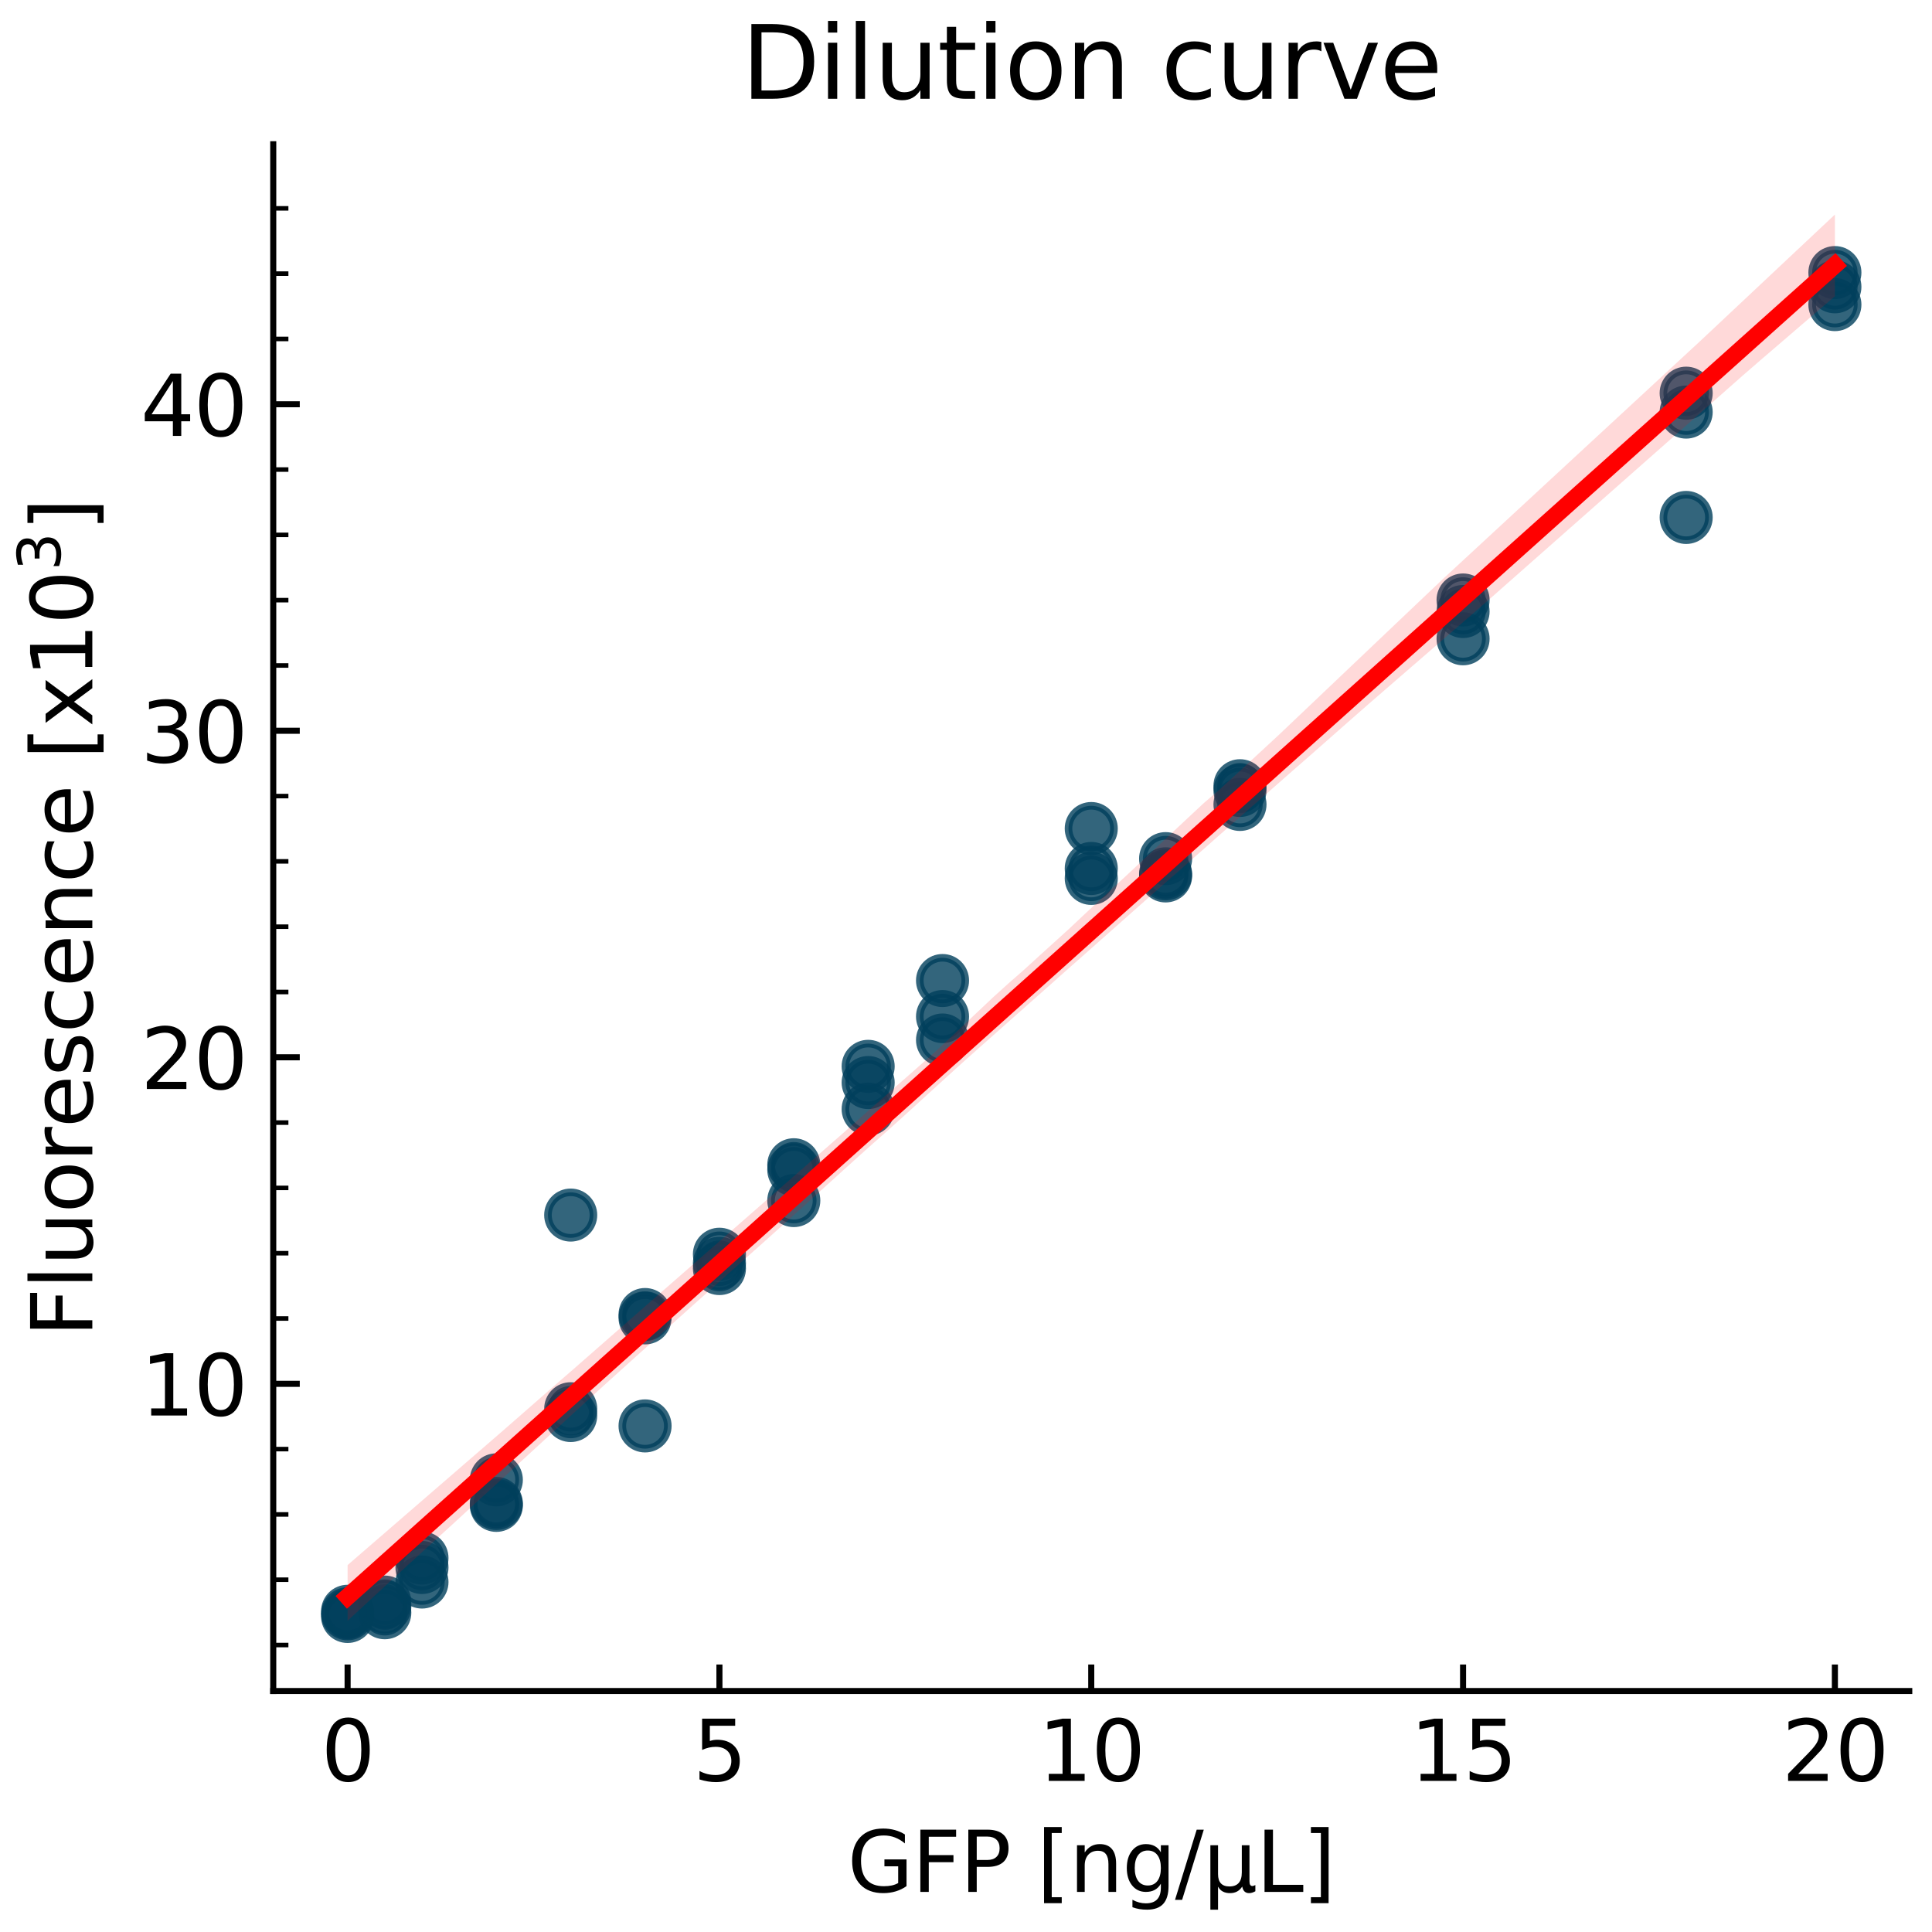 <?xml version="1.0" encoding="utf-8" standalone="no"?>
<!DOCTYPE svg PUBLIC "-//W3C//DTD SVG 1.1//EN"
  "http://www.w3.org/Graphics/SVG/1.1/DTD/svg11.dtd">
<svg xmlns:xlink="http://www.w3.org/1999/xlink" width="254.88pt" height="254.88pt" viewBox="0 0 254.88 254.88" xmlns="http://www.w3.org/2000/svg" version="1.1">
 <defs>
  <style type="text/css">*{stroke-linejoin: round; stroke-linecap: butt}</style>
 </defs>
 <g id="figure_1">
  <g id="patch_1">
   <path d="M 0 254.88 
L 254.88 254.88 
L 254.88 0 
L 0 0 
z
" style="fill: #ffffff"/>
  </g>
  <g id="axes_1">
   <g id="patch_2">
    <path d="M 36.048 223.088 
L 251.88 223.088 
L 251.88 19.03 
L 36.048 19.03 
z
" style="fill: #ffffff"/>
   </g>
   <g id="PathCollection_1">
    <defs>
     <path id="mff5ac38a58" d="M 0 3 
C 0.796 3 1.559 2.684 2.121 2.121 
C 2.684 1.559 3 0.796 3 0 
C 3 -0.796 2.684 -1.559 2.121 -2.121 
C 1.559 -2.684 0.796 -3 0 -3 
C -0.796 -3 -1.559 -2.684 -2.121 -2.121 
C -2.684 -1.559 -3 -0.796 -3 0 
C -3 0.796 -2.684 1.559 -2.121 2.121 
C -1.559 2.684 -0.796 3 0 3 
z
" style="stroke: #003f5c; stroke-opacity: 0.8"/>
    </defs>
    <g clip-path="url(#p0df5635670)">
     <use xlink:href="#mff5ac38a58" x="153.774" y="115.278" style="fill: #003f5c; fill-opacity: 0.8; stroke: #003f5c; stroke-opacity: 0.8"/>
     <use xlink:href="#mff5ac38a58" x="153.774" y="115.557" style="fill: #003f5c; fill-opacity: 0.8; stroke: #003f5c; stroke-opacity: 0.8"/>
     <use xlink:href="#mff5ac38a58" x="153.774" y="113.276" style="fill: #003f5c; fill-opacity: 0.8; stroke: #003f5c; stroke-opacity: 0.8"/>
     <use xlink:href="#mff5ac38a58" x="193.016" y="79.155" style="fill: #003f5c; fill-opacity: 0.8; stroke: #003f5c; stroke-opacity: 0.8"/>
     <use xlink:href="#mff5ac38a58" x="193.016" y="84.271" style="fill: #003f5c; fill-opacity: 0.8; stroke: #003f5c; stroke-opacity: 0.8"/>
     <use xlink:href="#mff5ac38a58" x="193.016" y="80.675" style="fill: #003f5c; fill-opacity: 0.8; stroke: #003f5c; stroke-opacity: 0.8"/>
     <use xlink:href="#mff5ac38a58" x="242.069" y="40.185" style="fill: #003f5c; fill-opacity: 0.8; stroke: #003f5c; stroke-opacity: 0.8"/>
     <use xlink:href="#mff5ac38a58" x="242.069" y="37.835" style="fill: #003f5c; fill-opacity: 0.8; stroke: #003f5c; stroke-opacity: 0.8"/>
     <use xlink:href="#mff5ac38a58" x="242.069" y="35.961" style="fill: #003f5c; fill-opacity: 0.8; stroke: #003f5c; stroke-opacity: 0.8"/>
     <use xlink:href="#mff5ac38a58" x="163.585" y="104.28" style="fill: #003f5c; fill-opacity: 0.8; stroke: #003f5c; stroke-opacity: 0.8"/>
     <use xlink:href="#mff5ac38a58" x="163.585" y="106.125" style="fill: #003f5c; fill-opacity: 0.8; stroke: #003f5c; stroke-opacity: 0.8"/>
     <use xlink:href="#mff5ac38a58" x="163.585" y="103.658" style="fill: #003f5c; fill-opacity: 0.8; stroke: #003f5c; stroke-opacity: 0.8"/>
     <use xlink:href="#mff5ac38a58" x="222.448" y="68.264" style="fill: #003f5c; fill-opacity: 0.8; stroke: #003f5c; stroke-opacity: 0.8"/>
     <use xlink:href="#mff5ac38a58" x="222.448" y="51.871" style="fill: #003f5c; fill-opacity: 0.8; stroke: #003f5c; stroke-opacity: 0.8"/>
     <use xlink:href="#mff5ac38a58" x="222.448" y="54.365" style="fill: #003f5c; fill-opacity: 0.8; stroke: #003f5c; stroke-opacity: 0.8"/>
     <use xlink:href="#mff5ac38a58" x="45.858" y="213.252" style="fill: #003f5c; fill-opacity: 0.8; stroke: #003f5c; stroke-opacity: 0.8"/>
     <use xlink:href="#mff5ac38a58" x="50.764" y="212.761" style="fill: #003f5c; fill-opacity: 0.8; stroke: #003f5c; stroke-opacity: 0.8"/>
     <use xlink:href="#mff5ac38a58" x="55.669" y="208.71" style="fill: #003f5c; fill-opacity: 0.8; stroke: #003f5c; stroke-opacity: 0.8"/>
     <use xlink:href="#mff5ac38a58" x="65.479" y="198.597" style="fill: #003f5c; fill-opacity: 0.8; stroke: #003f5c; stroke-opacity: 0.8"/>
     <use xlink:href="#mff5ac38a58" x="75.29" y="160.299" style="fill: #003f5c; fill-opacity: 0.8; stroke: #003f5c; stroke-opacity: 0.8"/>
     <use xlink:href="#mff5ac38a58" x="85.1" y="173.42" style="fill: #003f5c; fill-opacity: 0.8; stroke: #003f5c; stroke-opacity: 0.8"/>
     <use xlink:href="#mff5ac38a58" x="94.911" y="166.651" style="fill: #003f5c; fill-opacity: 0.8; stroke: #003f5c; stroke-opacity: 0.8"/>
     <use xlink:href="#mff5ac38a58" x="104.722" y="158.386" style="fill: #003f5c; fill-opacity: 0.8; stroke: #003f5c; stroke-opacity: 0.8"/>
     <use xlink:href="#mff5ac38a58" x="114.532" y="146.321" style="fill: #003f5c; fill-opacity: 0.8; stroke: #003f5c; stroke-opacity: 0.8"/>
     <use xlink:href="#mff5ac38a58" x="124.343" y="137.205" style="fill: #003f5c; fill-opacity: 0.8; stroke: #003f5c; stroke-opacity: 0.8"/>
     <use xlink:href="#mff5ac38a58" x="143.964" y="114.572" style="fill: #003f5c; fill-opacity: 0.8; stroke: #003f5c; stroke-opacity: 0.8"/>
     <use xlink:href="#mff5ac38a58" x="45.858" y="212.57" style="fill: #003f5c; fill-opacity: 0.8; stroke: #003f5c; stroke-opacity: 0.8"/>
     <use xlink:href="#mff5ac38a58" x="50.764" y="211.992" style="fill: #003f5c; fill-opacity: 0.8; stroke: #003f5c; stroke-opacity: 0.8"/>
     <use xlink:href="#mff5ac38a58" x="55.669" y="206.792" style="fill: #003f5c; fill-opacity: 0.8; stroke: #003f5c; stroke-opacity: 0.8"/>
     <use xlink:href="#mff5ac38a58" x="65.479" y="198.345" style="fill: #003f5c; fill-opacity: 0.8; stroke: #003f5c; stroke-opacity: 0.8"/>
     <use xlink:href="#mff5ac38a58" x="75.29" y="186.743" style="fill: #003f5c; fill-opacity: 0.8; stroke: #003f5c; stroke-opacity: 0.8"/>
     <use xlink:href="#mff5ac38a58" x="85.1" y="173.862" style="fill: #003f5c; fill-opacity: 0.8; stroke: #003f5c; stroke-opacity: 0.8"/>
     <use xlink:href="#mff5ac38a58" x="94.911" y="165.467" style="fill: #003f5c; fill-opacity: 0.8; stroke: #003f5c; stroke-opacity: 0.8"/>
     <use xlink:href="#mff5ac38a58" x="104.722" y="154.33" style="fill: #003f5c; fill-opacity: 0.8; stroke: #003f5c; stroke-opacity: 0.8"/>
     <use xlink:href="#mff5ac38a58" x="114.532" y="142.816" style="fill: #003f5c; fill-opacity: 0.8; stroke: #003f5c; stroke-opacity: 0.8"/>
     <use xlink:href="#mff5ac38a58" x="124.343" y="134.109" style="fill: #003f5c; fill-opacity: 0.8; stroke: #003f5c; stroke-opacity: 0.8"/>
     <use xlink:href="#mff5ac38a58" x="143.964" y="115.882" style="fill: #003f5c; fill-opacity: 0.8; stroke: #003f5c; stroke-opacity: 0.8"/>
     <use xlink:href="#mff5ac38a58" x="45.858" y="212.898" style="fill: #003f5c; fill-opacity: 0.8; stroke: #003f5c; stroke-opacity: 0.8"/>
     <use xlink:href="#mff5ac38a58" x="50.764" y="211.358" style="fill: #003f5c; fill-opacity: 0.8; stroke: #003f5c; stroke-opacity: 0.8"/>
     <use xlink:href="#mff5ac38a58" x="55.669" y="205.541" style="fill: #003f5c; fill-opacity: 0.8; stroke: #003f5c; stroke-opacity: 0.8"/>
     <use xlink:href="#mff5ac38a58" x="65.479" y="195.231" style="fill: #003f5c; fill-opacity: 0.8; stroke: #003f5c; stroke-opacity: 0.8"/>
     <use xlink:href="#mff5ac38a58" x="75.29" y="185.85" style="fill: #003f5c; fill-opacity: 0.8; stroke: #003f5c; stroke-opacity: 0.8"/>
     <use xlink:href="#mff5ac38a58" x="85.1" y="188.115" style="fill: #003f5c; fill-opacity: 0.8; stroke: #003f5c; stroke-opacity: 0.8"/>
     <use xlink:href="#mff5ac38a58" x="94.911" y="167.354" style="fill: #003f5c; fill-opacity: 0.8; stroke: #003f5c; stroke-opacity: 0.8"/>
     <use xlink:href="#mff5ac38a58" x="104.722" y="153.661" style="fill: #003f5c; fill-opacity: 0.8; stroke: #003f5c; stroke-opacity: 0.8"/>
     <use xlink:href="#mff5ac38a58" x="114.532" y="140.678" style="fill: #003f5c; fill-opacity: 0.8; stroke: #003f5c; stroke-opacity: 0.8"/>
     <use xlink:href="#mff5ac38a58" x="124.343" y="129.358" style="fill: #003f5c; fill-opacity: 0.8; stroke: #003f5c; stroke-opacity: 0.8"/>
     <use xlink:href="#mff5ac38a58" x="143.964" y="109.305" style="fill: #003f5c; fill-opacity: 0.8; stroke: #003f5c; stroke-opacity: 0.8"/>
    </g>
   </g>
   <g id="PolyCollection_1">
    <path d="M 45.858 206.471 
L 45.858 213.813 
L 47.84 211.984 
L 49.822 210.151 
L 51.804 208.318 
L 53.786 206.485 
L 55.768 204.676 
L 57.75 202.872 
L 59.732 201.068 
L 61.714 199.24 
L 63.696 197.416 
L 65.678 195.607 
L 67.66 193.787 
L 69.641 191.967 
L 71.623 190.146 
L 73.605 188.326 
L 75.587 186.505 
L 77.569 184.685 
L 79.551 182.882 
L 81.533 181.095 
L 83.515 179.309 
L 85.497 177.523 
L 87.479 175.736 
L 89.461 173.95 
L 91.443 172.17 
L 93.425 170.399 
L 95.406 168.633 
L 97.388 166.869 
L 99.37 165.104 
L 101.352 163.34 
L 103.334 161.548 
L 105.316 159.755 
L 107.298 157.961 
L 109.28 156.168 
L 111.262 154.375 
L 113.244 152.581 
L 115.226 150.808 
L 117.208 149.057 
L 119.19 147.277 
L 121.172 145.472 
L 123.153 143.667 
L 125.135 141.862 
L 127.117 140.068 
L 129.099 138.296 
L 131.081 136.539 
L 133.063 134.782 
L 135.045 133.025 
L 137.027 131.268 
L 139.009 129.51 
L 140.991 127.744 
L 142.973 125.996 
L 144.955 124.24 
L 146.937 122.483 
L 148.919 120.726 
L 150.9 118.969 
L 152.882 117.212 
L 154.864 115.467 
L 156.846 113.724 
L 158.828 111.981 
L 160.81 110.226 
L 162.792 108.484 
L 164.774 106.742 
L 166.756 105 
L 168.738 103.258 
L 170.72 101.516 
L 172.702 99.783 
L 174.684 98.041 
L 176.666 96.291 
L 178.648 94.549 
L 180.629 92.813 
L 182.611 91.095 
L 184.593 89.378 
L 186.575 87.66 
L 188.557 85.943 
L 190.539 84.225 
L 192.521 82.508 
L 194.503 80.791 
L 196.485 79.057 
L 198.467 77.308 
L 200.449 75.558 
L 202.431 73.808 
L 204.413 72.058 
L 206.394 70.308 
L 208.376 68.558 
L 210.358 66.808 
L 212.34 65.058 
L 214.322 63.308 
L 216.304 61.558 
L 218.286 59.808 
L 220.268 58.059 
L 222.25 56.309 
L 224.232 54.559 
L 226.214 52.809 
L 228.196 51.059 
L 230.178 49.309 
L 232.16 47.595 
L 234.141 45.892 
L 236.123 44.19 
L 238.105 42.487 
L 240.087 40.785 
L 242.069 39.082 
L 242.069 28.306 
L 242.069 28.306 
L 240.087 30.167 
L 238.105 32.029 
L 236.123 33.89 
L 234.141 35.752 
L 232.16 37.613 
L 230.178 39.475 
L 228.196 41.336 
L 226.214 43.198 
L 224.232 45.058 
L 222.25 46.89 
L 220.268 48.723 
L 218.286 50.556 
L 216.304 52.389 
L 214.322 54.222 
L 212.34 56.055 
L 210.358 57.888 
L 208.376 59.721 
L 206.394 61.554 
L 204.413 63.386 
L 202.431 65.219 
L 200.449 67.052 
L 198.467 68.885 
L 196.485 70.718 
L 194.503 72.551 
L 192.521 74.384 
L 190.539 76.217 
L 188.557 78.092 
L 186.575 79.975 
L 184.593 81.858 
L 182.611 83.742 
L 180.629 85.625 
L 178.648 87.509 
L 176.666 89.392 
L 174.684 91.275 
L 172.702 93.159 
L 170.72 95.042 
L 168.738 96.925 
L 166.756 98.762 
L 164.774 100.59 
L 162.792 102.417 
L 160.81 104.234 
L 158.828 105.932 
L 156.846 107.781 
L 154.864 109.639 
L 152.882 111.496 
L 150.9 113.354 
L 148.919 115.21 
L 146.937 117.038 
L 144.955 118.866 
L 142.973 120.715 
L 140.991 122.582 
L 139.009 124.376 
L 137.027 126.176 
L 135.045 127.983 
L 133.063 129.717 
L 131.081 131.507 
L 129.099 133.378 
L 127.117 135.248 
L 125.135 137.119 
L 123.153 138.96 
L 121.172 140.718 
L 119.19 142.464 
L 117.208 144.201 
L 115.226 145.938 
L 113.244 147.694 
L 111.262 149.459 
L 109.28 151.193 
L 107.298 152.927 
L 105.316 154.66 
L 103.334 156.394 
L 101.352 158.127 
L 99.37 159.861 
L 97.388 161.594 
L 95.406 163.327 
L 93.425 165.062 
L 91.443 166.795 
L 89.461 168.529 
L 87.479 170.262 
L 85.497 171.998 
L 83.515 173.735 
L 81.533 175.472 
L 79.551 177.21 
L 77.569 178.947 
L 75.587 180.684 
L 73.605 182.403 
L 71.623 184.131 
L 69.641 185.864 
L 67.66 187.597 
L 65.678 189.327 
L 63.696 191.041 
L 61.714 192.755 
L 59.732 194.47 
L 57.75 196.184 
L 55.768 197.899 
L 53.786 199.613 
L 51.804 201.328 
L 49.822 203.042 
L 47.84 204.757 
L 45.858 206.471 
z
" clip-path="url(#p0df5635670)" style="fill: #ff0000; fill-opacity: 0.15"/>
   </g>
   <g id="matplotlib.axis_1">
    <g id="xtick_1">
     <g id="line2d_1">
      <defs>
       <path id="mcb375a2027" d="M 0 0 
L 0 -3.5 
" style="stroke: #000000; stroke-width: 0.8"/>
      </defs>
      <g>
       <use xlink:href="#mcb375a2027" x="45.858" y="223.088" style="stroke: #000000; stroke-width: 0.8"/>
      </g>
     </g>
     <g id="text_1">
      <!-- 0 -->
      <g transform="translate(42.359 234.946) scale(0.11 -0.11)">
       <defs>
        <path id="DejaVuSans-30" d="M 2034 4250 
Q 1547 4250 1301 3770 
Q 1056 3291 1056 2328 
Q 1056 1369 1301 889 
Q 1547 409 2034 409 
Q 2525 409 2770 889 
Q 3016 1369 3016 2328 
Q 3016 3291 2770 3770 
Q 2525 4250 2034 4250 
z
M 2034 4750 
Q 2819 4750 3233 4129 
Q 3647 3509 3647 2328 
Q 3647 1150 3233 529 
Q 2819 -91 2034 -91 
Q 1250 -91 836 529 
Q 422 1150 422 2328 
Q 422 3509 836 4129 
Q 1250 4750 2034 4750 
z
" transform="scale(0.016)"/>
       </defs>
       <use xlink:href="#DejaVuSans-30"/>
      </g>
     </g>
    </g>
    <g id="xtick_2">
     <g id="line2d_2">
      <g>
       <use xlink:href="#mcb375a2027" x="94.911" y="223.088" style="stroke: #000000; stroke-width: 0.8"/>
      </g>
     </g>
     <g id="text_2">
      <!-- 5 -->
      <g transform="translate(91.412 234.946) scale(0.11 -0.11)">
       <defs>
        <path id="DejaVuSans-35" d="M 691 4666 
L 3169 4666 
L 3169 4134 
L 1269 4134 
L 1269 2991 
Q 1406 3038 1543 3061 
Q 1681 3084 1819 3084 
Q 2600 3084 3056 2656 
Q 3513 2228 3513 1497 
Q 3513 744 3044 326 
Q 2575 -91 1722 -91 
Q 1428 -91 1123 -41 
Q 819 9 494 109 
L 494 744 
Q 775 591 1075 516 
Q 1375 441 1709 441 
Q 2250 441 2565 725 
Q 2881 1009 2881 1497 
Q 2881 1984 2565 2268 
Q 2250 2553 1709 2553 
Q 1456 2553 1204 2497 
Q 953 2441 691 2322 
L 691 4666 
z
" transform="scale(0.016)"/>
       </defs>
       <use xlink:href="#DejaVuSans-35"/>
      </g>
     </g>
    </g>
    <g id="xtick_3">
     <g id="line2d_3">
      <g>
       <use xlink:href="#mcb375a2027" x="143.964" y="223.088" style="stroke: #000000; stroke-width: 0.8"/>
      </g>
     </g>
     <g id="text_3">
      <!-- 10 -->
      <g transform="translate(136.965 234.946) scale(0.11 -0.11)">
       <defs>
        <path id="DejaVuSans-31" d="M 794 531 
L 1825 531 
L 1825 4091 
L 703 3866 
L 703 4441 
L 1819 4666 
L 2450 4666 
L 2450 531 
L 3481 531 
L 3481 0 
L 794 0 
L 794 531 
z
" transform="scale(0.016)"/>
       </defs>
       <use xlink:href="#DejaVuSans-31"/>
       <use xlink:href="#DejaVuSans-30" x="63.623"/>
      </g>
     </g>
    </g>
    <g id="xtick_4">
     <g id="line2d_4">
      <g>
       <use xlink:href="#mcb375a2027" x="193.016" y="223.088" style="stroke: #000000; stroke-width: 0.8"/>
      </g>
     </g>
     <g id="text_4">
      <!-- 15 -->
      <g transform="translate(186.018 234.946) scale(0.11 -0.11)">
       <use xlink:href="#DejaVuSans-31"/>
       <use xlink:href="#DejaVuSans-35" x="63.623"/>
      </g>
     </g>
    </g>
    <g id="xtick_5">
     <g id="line2d_5">
      <g>
       <use xlink:href="#mcb375a2027" x="242.069" y="223.088" style="stroke: #000000; stroke-width: 0.8"/>
      </g>
     </g>
     <g id="text_5">
      <!-- 20 -->
      <g transform="translate(235.07 234.946) scale(0.11 -0.11)">
       <defs>
        <path id="DejaVuSans-32" d="M 1228 531 
L 3431 531 
L 3431 0 
L 469 0 
L 469 531 
Q 828 903 1448 1529 
Q 2069 2156 2228 2338 
Q 2531 2678 2651 2914 
Q 2772 3150 2772 3378 
Q 2772 3750 2511 3984 
Q 2250 4219 1831 4219 
Q 1534 4219 1204 4116 
Q 875 4013 500 3803 
L 500 4441 
Q 881 4594 1212 4672 
Q 1544 4750 1819 4750 
Q 2544 4750 2975 4387 
Q 3406 4025 3406 3419 
Q 3406 3131 3298 2873 
Q 3191 2616 2906 2266 
Q 2828 2175 2409 1742 
Q 1991 1309 1228 531 
z
" transform="scale(0.016)"/>
       </defs>
       <use xlink:href="#DejaVuSans-32"/>
       <use xlink:href="#DejaVuSans-30" x="63.623"/>
      </g>
     </g>
    </g>
    <g id="text_6">
     <!-- GFP [ng/µL] -->
     <g transform="translate(111.789 249.592) scale(0.11 -0.11)">
      <defs>
       <path id="DejaVuSans-47" d="M 3809 666 
L 3809 1919 
L 2778 1919 
L 2778 2438 
L 4434 2438 
L 4434 434 
Q 4069 175 3628 42 
Q 3188 -91 2688 -91 
Q 1594 -91 976 548 
Q 359 1188 359 2328 
Q 359 3472 976 4111 
Q 1594 4750 2688 4750 
Q 3144 4750 3555 4637 
Q 3966 4525 4313 4306 
L 4313 3634 
Q 3963 3931 3569 4081 
Q 3175 4231 2741 4231 
Q 1884 4231 1454 3753 
Q 1025 3275 1025 2328 
Q 1025 1384 1454 906 
Q 1884 428 2741 428 
Q 3075 428 3337 486 
Q 3600 544 3809 666 
z
" transform="scale(0.016)"/>
       <path id="DejaVuSans-46" d="M 628 4666 
L 3309 4666 
L 3309 4134 
L 1259 4134 
L 1259 2759 
L 3109 2759 
L 3109 2228 
L 1259 2228 
L 1259 0 
L 628 0 
L 628 4666 
z
" transform="scale(0.016)"/>
       <path id="DejaVuSans-50" d="M 1259 4147 
L 1259 2394 
L 2053 2394 
Q 2494 2394 2734 2622 
Q 2975 2850 2975 3272 
Q 2975 3691 2734 3919 
Q 2494 4147 2053 4147 
L 1259 4147 
z
M 628 4666 
L 2053 4666 
Q 2838 4666 3239 4311 
Q 3641 3956 3641 3272 
Q 3641 2581 3239 2228 
Q 2838 1875 2053 1875 
L 1259 1875 
L 1259 0 
L 628 0 
L 628 4666 
z
" transform="scale(0.016)"/>
       <path id="DejaVuSans-20" transform="scale(0.016)"/>
       <path id="DejaVuSans-5b" d="M 550 4863 
L 1875 4863 
L 1875 4416 
L 1125 4416 
L 1125 -397 
L 1875 -397 
L 1875 -844 
L 550 -844 
L 550 4863 
z
" transform="scale(0.016)"/>
       <path id="DejaVuSans-6e" d="M 3513 2113 
L 3513 0 
L 2938 0 
L 2938 2094 
Q 2938 2591 2744 2837 
Q 2550 3084 2163 3084 
Q 1697 3084 1428 2787 
Q 1159 2491 1159 1978 
L 1159 0 
L 581 0 
L 581 3500 
L 1159 3500 
L 1159 2956 
Q 1366 3272 1645 3428 
Q 1925 3584 2291 3584 
Q 2894 3584 3203 3211 
Q 3513 2838 3513 2113 
z
" transform="scale(0.016)"/>
       <path id="DejaVuSans-67" d="M 2906 1791 
Q 2906 2416 2648 2759 
Q 2391 3103 1925 3103 
Q 1463 3103 1205 2759 
Q 947 2416 947 1791 
Q 947 1169 1205 825 
Q 1463 481 1925 481 
Q 2391 481 2648 825 
Q 2906 1169 2906 1791 
z
M 3481 434 
Q 3481 -459 3084 -895 
Q 2688 -1331 1869 -1331 
Q 1566 -1331 1297 -1286 
Q 1028 -1241 775 -1147 
L 775 -588 
Q 1028 -725 1275 -790 
Q 1522 -856 1778 -856 
Q 2344 -856 2625 -561 
Q 2906 -266 2906 331 
L 2906 616 
Q 2728 306 2450 153 
Q 2172 0 1784 0 
Q 1141 0 747 490 
Q 353 981 353 1791 
Q 353 2603 747 3093 
Q 1141 3584 1784 3584 
Q 2172 3584 2450 3431 
Q 2728 3278 2906 2969 
L 2906 3500 
L 3481 3500 
L 3481 434 
z
" transform="scale(0.016)"/>
       <path id="DejaVuSans-2f" d="M 1625 4666 
L 2156 4666 
L 531 -594 
L 0 -594 
L 1625 4666 
z
" transform="scale(0.016)"/>
       <path id="DejaVuSans-b5" d="M 544 -1331 
L 544 3500 
L 1119 3500 
L 1119 1325 
Q 1119 872 1334 640 
Q 1550 409 1972 409 
Q 2434 409 2667 671 
Q 2900 934 2900 1459 
L 2900 3500 
L 3475 3500 
L 3475 806 
Q 3475 619 3529 530 
Q 3584 441 3700 441 
Q 3728 441 3778 458 
Q 3828 475 3916 513 
L 3916 50 
Q 3788 -22 3673 -56 
Q 3559 -91 3450 -91 
Q 3234 -91 3106 31 
Q 2978 153 2931 403 
Q 2775 156 2548 32 
Q 2322 -91 2016 -91 
Q 1697 -91 1473 31 
Q 1250 153 1119 397 
L 1119 -1331 
L 544 -1331 
z
" transform="scale(0.016)"/>
       <path id="DejaVuSans-4c" d="M 628 4666 
L 1259 4666 
L 1259 531 
L 3531 531 
L 3531 0 
L 628 0 
L 628 4666 
z
" transform="scale(0.016)"/>
       <path id="DejaVuSans-5d" d="M 1947 4863 
L 1947 -844 
L 622 -844 
L 622 -397 
L 1369 -397 
L 1369 4416 
L 622 4416 
L 622 4863 
L 1947 4863 
z
" transform="scale(0.016)"/>
      </defs>
      <use xlink:href="#DejaVuSans-47"/>
      <use xlink:href="#DejaVuSans-46" x="77.49"/>
      <use xlink:href="#DejaVuSans-50" x="135.01"/>
      <use xlink:href="#DejaVuSans-20" x="195.312"/>
      <use xlink:href="#DejaVuSans-5b" x="227.1"/>
      <use xlink:href="#DejaVuSans-6e" x="266.113"/>
      <use xlink:href="#DejaVuSans-67" x="329.492"/>
      <use xlink:href="#DejaVuSans-2f" x="392.969"/>
      <use xlink:href="#DejaVuSans-b5" x="426.66"/>
      <use xlink:href="#DejaVuSans-4c" x="490.283"/>
      <use xlink:href="#DejaVuSans-5d" x="545.996"/>
     </g>
    </g>
   </g>
   <g id="matplotlib.axis_2">
    <g id="ytick_1">
     <g id="line2d_6">
      <defs>
       <path id="m24b27f760f" d="M 0 0 
L 3.5 0 
" style="stroke: #000000; stroke-width: 0.8"/>
      </defs>
      <g>
       <use xlink:href="#m24b27f760f" x="36.048" y="182.561" style="stroke: #000000; stroke-width: 0.8"/>
      </g>
     </g>
     <g id="text_7">
      <!-- 10 -->
      <g transform="translate(18.55 186.74) scale(0.11 -0.11)">
       <use xlink:href="#DejaVuSans-31"/>
       <use xlink:href="#DejaVuSans-30" x="63.623"/>
      </g>
     </g>
    </g>
    <g id="ytick_2">
     <g id="line2d_7">
      <g>
       <use xlink:href="#m24b27f760f" x="36.048" y="139.484" style="stroke: #000000; stroke-width: 0.8"/>
      </g>
     </g>
     <g id="text_8">
      <!-- 20 -->
      <g transform="translate(18.55 143.663) scale(0.11 -0.11)">
       <use xlink:href="#DejaVuSans-32"/>
       <use xlink:href="#DejaVuSans-30" x="63.623"/>
      </g>
     </g>
    </g>
    <g id="ytick_3">
     <g id="line2d_8">
      <g>
       <use xlink:href="#m24b27f760f" x="36.048" y="96.408" style="stroke: #000000; stroke-width: 0.8"/>
      </g>
     </g>
     <g id="text_9">
      <!-- 30 -->
      <g transform="translate(18.55 100.587) scale(0.11 -0.11)">
       <defs>
        <path id="DejaVuSans-33" d="M 2597 2516 
Q 3050 2419 3304 2112 
Q 3559 1806 3559 1356 
Q 3559 666 3084 287 
Q 2609 -91 1734 -91 
Q 1441 -91 1130 -33 
Q 819 25 488 141 
L 488 750 
Q 750 597 1062 519 
Q 1375 441 1716 441 
Q 2309 441 2620 675 
Q 2931 909 2931 1356 
Q 2931 1769 2642 2001 
Q 2353 2234 1838 2234 
L 1294 2234 
L 1294 2753 
L 1863 2753 
Q 2328 2753 2575 2939 
Q 2822 3125 2822 3475 
Q 2822 3834 2567 4026 
Q 2313 4219 1838 4219 
Q 1578 4219 1281 4162 
Q 984 4106 628 3988 
L 628 4550 
Q 988 4650 1302 4700 
Q 1616 4750 1894 4750 
Q 2613 4750 3031 4423 
Q 3450 4097 3450 3541 
Q 3450 3153 3228 2886 
Q 3006 2619 2597 2516 
z
" transform="scale(0.016)"/>
       </defs>
       <use xlink:href="#DejaVuSans-33"/>
       <use xlink:href="#DejaVuSans-30" x="63.623"/>
      </g>
     </g>
    </g>
    <g id="ytick_4">
     <g id="line2d_9">
      <g>
       <use xlink:href="#m24b27f760f" x="36.048" y="53.331" style="stroke: #000000; stroke-width: 0.8"/>
      </g>
     </g>
     <g id="text_10">
      <!-- 40 -->
      <g transform="translate(18.55 57.51) scale(0.11 -0.11)">
       <defs>
        <path id="DejaVuSans-34" d="M 2419 4116 
L 825 1625 
L 2419 1625 
L 2419 4116 
z
M 2253 4666 
L 3047 4666 
L 3047 1625 
L 3713 1625 
L 3713 1100 
L 3047 1100 
L 3047 0 
L 2419 0 
L 2419 1100 
L 313 1100 
L 313 1709 
L 2253 4666 
z
" transform="scale(0.016)"/>
       </defs>
       <use xlink:href="#DejaVuSans-34"/>
       <use xlink:href="#DejaVuSans-30" x="63.623"/>
      </g>
     </g>
    </g>
    <g id="ytick_5">
     <g id="line2d_10">
      <defs>
       <path id="m526fd4b363" d="M 0 0 
L 2 0 
" style="stroke: #000000; stroke-width: 0.6"/>
      </defs>
      <g>
       <use xlink:href="#m526fd4b363" x="36.048" y="217.022" style="stroke: #000000; stroke-width: 0.6"/>
      </g>
     </g>
    </g>
    <g id="ytick_6">
     <g id="line2d_11">
      <g>
       <use xlink:href="#m526fd4b363" x="36.048" y="208.406" style="stroke: #000000; stroke-width: 0.6"/>
      </g>
     </g>
    </g>
    <g id="ytick_7">
     <g id="line2d_12">
      <g>
       <use xlink:href="#m526fd4b363" x="36.048" y="199.791" style="stroke: #000000; stroke-width: 0.6"/>
      </g>
     </g>
    </g>
    <g id="ytick_8">
     <g id="line2d_13">
      <g>
       <use xlink:href="#m526fd4b363" x="36.048" y="191.176" style="stroke: #000000; stroke-width: 0.6"/>
      </g>
     </g>
    </g>
    <g id="ytick_9">
     <g id="line2d_14">
      <g>
       <use xlink:href="#m526fd4b363" x="36.048" y="173.945" style="stroke: #000000; stroke-width: 0.6"/>
      </g>
     </g>
    </g>
    <g id="ytick_10">
     <g id="line2d_15">
      <g>
       <use xlink:href="#m526fd4b363" x="36.048" y="165.33" style="stroke: #000000; stroke-width: 0.6"/>
      </g>
     </g>
    </g>
    <g id="ytick_11">
     <g id="line2d_16">
      <g>
       <use xlink:href="#m526fd4b363" x="36.048" y="156.715" style="stroke: #000000; stroke-width: 0.6"/>
      </g>
     </g>
    </g>
    <g id="ytick_12">
     <g id="line2d_17">
      <g>
       <use xlink:href="#m526fd4b363" x="36.048" y="148.099" style="stroke: #000000; stroke-width: 0.6"/>
      </g>
     </g>
    </g>
    <g id="ytick_13">
     <g id="line2d_18">
      <g>
       <use xlink:href="#m526fd4b363" x="36.048" y="130.869" style="stroke: #000000; stroke-width: 0.6"/>
      </g>
     </g>
    </g>
    <g id="ytick_14">
     <g id="line2d_19">
      <g>
       <use xlink:href="#m526fd4b363" x="36.048" y="122.253" style="stroke: #000000; stroke-width: 0.6"/>
      </g>
     </g>
    </g>
    <g id="ytick_15">
     <g id="line2d_20">
      <g>
       <use xlink:href="#m526fd4b363" x="36.048" y="113.638" style="stroke: #000000; stroke-width: 0.6"/>
      </g>
     </g>
    </g>
    <g id="ytick_16">
     <g id="line2d_21">
      <g>
       <use xlink:href="#m526fd4b363" x="36.048" y="105.023" style="stroke: #000000; stroke-width: 0.6"/>
      </g>
     </g>
    </g>
    <g id="ytick_17">
     <g id="line2d_22">
      <g>
       <use xlink:href="#m526fd4b363" x="36.048" y="87.792" style="stroke: #000000; stroke-width: 0.6"/>
      </g>
     </g>
    </g>
    <g id="ytick_18">
     <g id="line2d_23">
      <g>
       <use xlink:href="#m526fd4b363" x="36.048" y="79.177" style="stroke: #000000; stroke-width: 0.6"/>
      </g>
     </g>
    </g>
    <g id="ytick_19">
     <g id="line2d_24">
      <g>
       <use xlink:href="#m526fd4b363" x="36.048" y="70.562" style="stroke: #000000; stroke-width: 0.6"/>
      </g>
     </g>
    </g>
    <g id="ytick_20">
     <g id="line2d_25">
      <g>
       <use xlink:href="#m526fd4b363" x="36.048" y="61.946" style="stroke: #000000; stroke-width: 0.6"/>
      </g>
     </g>
    </g>
    <g id="ytick_21">
     <g id="line2d_26">
      <g>
       <use xlink:href="#m526fd4b363" x="36.048" y="44.716" style="stroke: #000000; stroke-width: 0.6"/>
      </g>
     </g>
    </g>
    <g id="ytick_22">
     <g id="line2d_27">
      <g>
       <use xlink:href="#m526fd4b363" x="36.048" y="36.1" style="stroke: #000000; stroke-width: 0.6"/>
      </g>
     </g>
    </g>
    <g id="ytick_23">
     <g id="line2d_28">
      <g>
       <use xlink:href="#m526fd4b363" x="36.048" y="27.485" style="stroke: #000000; stroke-width: 0.6"/>
      </g>
     </g>
    </g>
    <g id="text_11">
     <!-- Fluorescence [x$10^3$] -->
     <g transform="translate(12.263 176.389) rotate(-90) scale(0.11 -0.11)">
      <defs>
       <path id="DejaVuSans-6c" d="M 603 4863 
L 1178 4863 
L 1178 0 
L 603 0 
L 603 4863 
z
" transform="scale(0.016)"/>
       <path id="DejaVuSans-75" d="M 544 1381 
L 544 3500 
L 1119 3500 
L 1119 1403 
Q 1119 906 1312 657 
Q 1506 409 1894 409 
Q 2359 409 2629 706 
Q 2900 1003 2900 1516 
L 2900 3500 
L 3475 3500 
L 3475 0 
L 2900 0 
L 2900 538 
Q 2691 219 2414 64 
Q 2138 -91 1772 -91 
Q 1169 -91 856 284 
Q 544 659 544 1381 
z
M 1991 3584 
L 1991 3584 
z
" transform="scale(0.016)"/>
       <path id="DejaVuSans-6f" d="M 1959 3097 
Q 1497 3097 1228 2736 
Q 959 2375 959 1747 
Q 959 1119 1226 758 
Q 1494 397 1959 397 
Q 2419 397 2687 759 
Q 2956 1122 2956 1747 
Q 2956 2369 2687 2733 
Q 2419 3097 1959 3097 
z
M 1959 3584 
Q 2709 3584 3137 3096 
Q 3566 2609 3566 1747 
Q 3566 888 3137 398 
Q 2709 -91 1959 -91 
Q 1206 -91 779 398 
Q 353 888 353 1747 
Q 353 2609 779 3096 
Q 1206 3584 1959 3584 
z
" transform="scale(0.016)"/>
       <path id="DejaVuSans-72" d="M 2631 2963 
Q 2534 3019 2420 3045 
Q 2306 3072 2169 3072 
Q 1681 3072 1420 2755 
Q 1159 2438 1159 1844 
L 1159 0 
L 581 0 
L 581 3500 
L 1159 3500 
L 1159 2956 
Q 1341 3275 1631 3429 
Q 1922 3584 2338 3584 
Q 2397 3584 2469 3576 
Q 2541 3569 2628 3553 
L 2631 2963 
z
" transform="scale(0.016)"/>
       <path id="DejaVuSans-65" d="M 3597 1894 
L 3597 1613 
L 953 1613 
Q 991 1019 1311 708 
Q 1631 397 2203 397 
Q 2534 397 2845 478 
Q 3156 559 3463 722 
L 3463 178 
Q 3153 47 2828 -22 
Q 2503 -91 2169 -91 
Q 1331 -91 842 396 
Q 353 884 353 1716 
Q 353 2575 817 3079 
Q 1281 3584 2069 3584 
Q 2775 3584 3186 3129 
Q 3597 2675 3597 1894 
z
M 3022 2063 
Q 3016 2534 2758 2815 
Q 2500 3097 2075 3097 
Q 1594 3097 1305 2825 
Q 1016 2553 972 2059 
L 3022 2063 
z
" transform="scale(0.016)"/>
       <path id="DejaVuSans-73" d="M 2834 3397 
L 2834 2853 
Q 2591 2978 2328 3040 
Q 2066 3103 1784 3103 
Q 1356 3103 1142 2972 
Q 928 2841 928 2578 
Q 928 2378 1081 2264 
Q 1234 2150 1697 2047 
L 1894 2003 
Q 2506 1872 2764 1633 
Q 3022 1394 3022 966 
Q 3022 478 2636 193 
Q 2250 -91 1575 -91 
Q 1294 -91 989 -36 
Q 684 19 347 128 
L 347 722 
Q 666 556 975 473 
Q 1284 391 1588 391 
Q 1994 391 2212 530 
Q 2431 669 2431 922 
Q 2431 1156 2273 1281 
Q 2116 1406 1581 1522 
L 1381 1569 
Q 847 1681 609 1914 
Q 372 2147 372 2553 
Q 372 3047 722 3315 
Q 1072 3584 1716 3584 
Q 2034 3584 2315 3537 
Q 2597 3491 2834 3397 
z
" transform="scale(0.016)"/>
       <path id="DejaVuSans-63" d="M 3122 3366 
L 3122 2828 
Q 2878 2963 2633 3030 
Q 2388 3097 2138 3097 
Q 1578 3097 1268 2742 
Q 959 2388 959 1747 
Q 959 1106 1268 751 
Q 1578 397 2138 397 
Q 2388 397 2633 464 
Q 2878 531 3122 666 
L 3122 134 
Q 2881 22 2623 -34 
Q 2366 -91 2075 -91 
Q 1284 -91 818 406 
Q 353 903 353 1747 
Q 353 2603 823 3093 
Q 1294 3584 2113 3584 
Q 2378 3584 2631 3529 
Q 2884 3475 3122 3366 
z
" transform="scale(0.016)"/>
       <path id="DejaVuSans-78" d="M 3513 3500 
L 2247 1797 
L 3578 0 
L 2900 0 
L 1881 1375 
L 863 0 
L 184 0 
L 1544 1831 
L 300 3500 
L 978 3500 
L 1906 2253 
L 2834 3500 
L 3513 3500 
z
" transform="scale(0.016)"/>
      </defs>
      <use xlink:href="#DejaVuSans-46" transform="translate(0 0.766)"/>
      <use xlink:href="#DejaVuSans-6c" transform="translate(57.52 0.766)"/>
      <use xlink:href="#DejaVuSans-75" transform="translate(85.303 0.766)"/>
      <use xlink:href="#DejaVuSans-6f" transform="translate(148.682 0.766)"/>
      <use xlink:href="#DejaVuSans-72" transform="translate(209.863 0.766)"/>
      <use xlink:href="#DejaVuSans-65" transform="translate(250.977 0.766)"/>
      <use xlink:href="#DejaVuSans-73" transform="translate(312.5 0.766)"/>
      <use xlink:href="#DejaVuSans-63" transform="translate(364.6 0.766)"/>
      <use xlink:href="#DejaVuSans-65" transform="translate(419.58 0.766)"/>
      <use xlink:href="#DejaVuSans-6e" transform="translate(481.104 0.766)"/>
      <use xlink:href="#DejaVuSans-63" transform="translate(544.482 0.766)"/>
      <use xlink:href="#DejaVuSans-65" transform="translate(599.463 0.766)"/>
      <use xlink:href="#DejaVuSans-20" transform="translate(660.986 0.766)"/>
      <use xlink:href="#DejaVuSans-5b" transform="translate(692.773 0.766)"/>
      <use xlink:href="#DejaVuSans-78" transform="translate(731.787 0.766)"/>
      <use xlink:href="#DejaVuSans-31" transform="translate(790.967 0.766)"/>
      <use xlink:href="#DejaVuSans-30" transform="translate(854.59 0.766)"/>
      <use xlink:href="#DejaVuSans-33" transform="translate(919.17 39.047) scale(0.7)"/>
      <use xlink:href="#DejaVuSans-5d" transform="translate(966.44 0.766)"/>
     </g>
    </g>
   </g>
   <g id="line2d_29">
    <path d="M 45.858 210.646 
L 47.84 208.872 
L 49.822 207.098 
L 51.804 205.323 
L 53.786 203.549 
L 55.768 201.774 
L 57.75 200 
L 59.732 198.226 
L 61.714 196.451 
L 63.696 194.677 
L 65.678 192.902 
L 67.66 191.128 
L 69.641 189.354 
L 71.623 187.579 
L 73.605 185.805 
L 75.587 184.03 
L 77.569 182.256 
L 79.551 180.482 
L 81.533 178.707 
L 83.515 176.933 
L 85.497 175.159 
L 87.479 173.384 
L 89.461 171.61 
L 91.443 169.835 
L 93.425 168.061 
L 95.406 166.287 
L 97.388 164.512 
L 99.37 162.738 
L 101.352 160.963 
L 103.334 159.189 
L 105.316 157.415 
L 107.298 155.64 
L 109.28 153.866 
L 111.262 152.091 
L 113.244 150.317 
L 115.226 148.543 
L 117.208 146.768 
L 119.19 144.994 
L 121.172 143.22 
L 123.153 141.445 
L 125.135 139.671 
L 127.117 137.896 
L 129.099 136.122 
L 131.081 134.348 
L 133.063 132.573 
L 135.045 130.799 
L 137.027 129.024 
L 139.009 127.25 
L 140.991 125.476 
L 142.973 123.701 
L 144.955 121.927 
L 146.937 120.152 
L 148.919 118.378 
L 150.9 116.604 
L 152.882 114.829 
L 154.864 113.055 
L 156.846 111.28 
L 158.828 109.506 
L 160.81 107.732 
L 162.792 105.957 
L 164.774 104.183 
L 166.756 102.409 
L 168.738 100.634 
L 170.72 98.86 
L 172.702 97.085 
L 174.684 95.311 
L 176.666 93.537 
L 178.648 91.762 
L 180.629 89.988 
L 182.611 88.213 
L 184.593 86.439 
L 186.575 84.665 
L 188.557 82.89 
L 190.539 81.116 
L 192.521 79.341 
L 194.503 77.567 
L 196.485 75.793 
L 198.467 74.018 
L 200.449 72.244 
L 202.431 70.469 
L 204.413 68.695 
L 206.394 66.921 
L 208.376 65.146 
L 210.358 63.372 
L 212.34 61.598 
L 214.322 59.823 
L 216.304 58.049 
L 218.286 56.274 
L 220.268 54.5 
L 222.25 52.726 
L 224.232 50.951 
L 226.214 49.177 
L 228.196 47.402 
L 230.178 45.628 
L 232.16 43.854 
L 234.141 42.079 
L 236.123 40.305 
L 238.105 38.53 
L 240.087 36.756 
L 242.069 34.982 
" clip-path="url(#p0df5635670)" style="fill: none; stroke: #ff0000; stroke-width: 2.25; stroke-linecap: square"/>
   </g>
   <g id="patch_3">
    <path d="M 36.048 223.088 
L 36.048 19.03 
" style="fill: none; stroke: #000000; stroke-width: 0.8; stroke-linejoin: miter; stroke-linecap: square"/>
   </g>
   <g id="patch_4">
    <path d="M 36.048 223.088 
L 251.88 223.088 
" style="fill: none; stroke: #000000; stroke-width: 0.8; stroke-linejoin: miter; stroke-linecap: square"/>
   </g>
   <g id="text_12">
    <!-- Dilution curve -->
    <g transform="translate(97.8 13.03) scale(0.132 -0.132)">
     <defs>
      <path id="DejaVuSans-44" d="M 1259 4147 
L 1259 519 
L 2022 519 
Q 2988 519 3436 956 
Q 3884 1394 3884 2338 
Q 3884 3275 3436 3711 
Q 2988 4147 2022 4147 
L 1259 4147 
z
M 628 4666 
L 1925 4666 
Q 3281 4666 3915 4102 
Q 4550 3538 4550 2338 
Q 4550 1131 3912 565 
Q 3275 0 1925 0 
L 628 0 
L 628 4666 
z
" transform="scale(0.016)"/>
      <path id="DejaVuSans-69" d="M 603 3500 
L 1178 3500 
L 1178 0 
L 603 0 
L 603 3500 
z
M 603 4863 
L 1178 4863 
L 1178 4134 
L 603 4134 
L 603 4863 
z
" transform="scale(0.016)"/>
      <path id="DejaVuSans-74" d="M 1172 4494 
L 1172 3500 
L 2356 3500 
L 2356 3053 
L 1172 3053 
L 1172 1153 
Q 1172 725 1289 603 
Q 1406 481 1766 481 
L 2356 481 
L 2356 0 
L 1766 0 
Q 1100 0 847 248 
Q 594 497 594 1153 
L 594 3053 
L 172 3053 
L 172 3500 
L 594 3500 
L 594 4494 
L 1172 4494 
z
" transform="scale(0.016)"/>
      <path id="DejaVuSans-76" d="M 191 3500 
L 800 3500 
L 1894 563 
L 2988 3500 
L 3597 3500 
L 2284 0 
L 1503 0 
L 191 3500 
z
" transform="scale(0.016)"/>
     </defs>
     <use xlink:href="#DejaVuSans-44"/>
     <use xlink:href="#DejaVuSans-69" x="77.002"/>
     <use xlink:href="#DejaVuSans-6c" x="104.785"/>
     <use xlink:href="#DejaVuSans-75" x="132.568"/>
     <use xlink:href="#DejaVuSans-74" x="195.947"/>
     <use xlink:href="#DejaVuSans-69" x="235.156"/>
     <use xlink:href="#DejaVuSans-6f" x="262.939"/>
     <use xlink:href="#DejaVuSans-6e" x="324.121"/>
     <use xlink:href="#DejaVuSans-20" x="387.5"/>
     <use xlink:href="#DejaVuSans-63" x="419.287"/>
     <use xlink:href="#DejaVuSans-75" x="474.268"/>
     <use xlink:href="#DejaVuSans-72" x="537.646"/>
     <use xlink:href="#DejaVuSans-76" x="578.76"/>
     <use xlink:href="#DejaVuSans-65" x="637.939"/>
    </g>
   </g>
  </g>
 </g>
 <defs>
  <clipPath id="p0df5635670">
   <rect x="36.048" y="19.03" width="215.832" height="204.058"/>
  </clipPath>
 </defs>
</svg>
